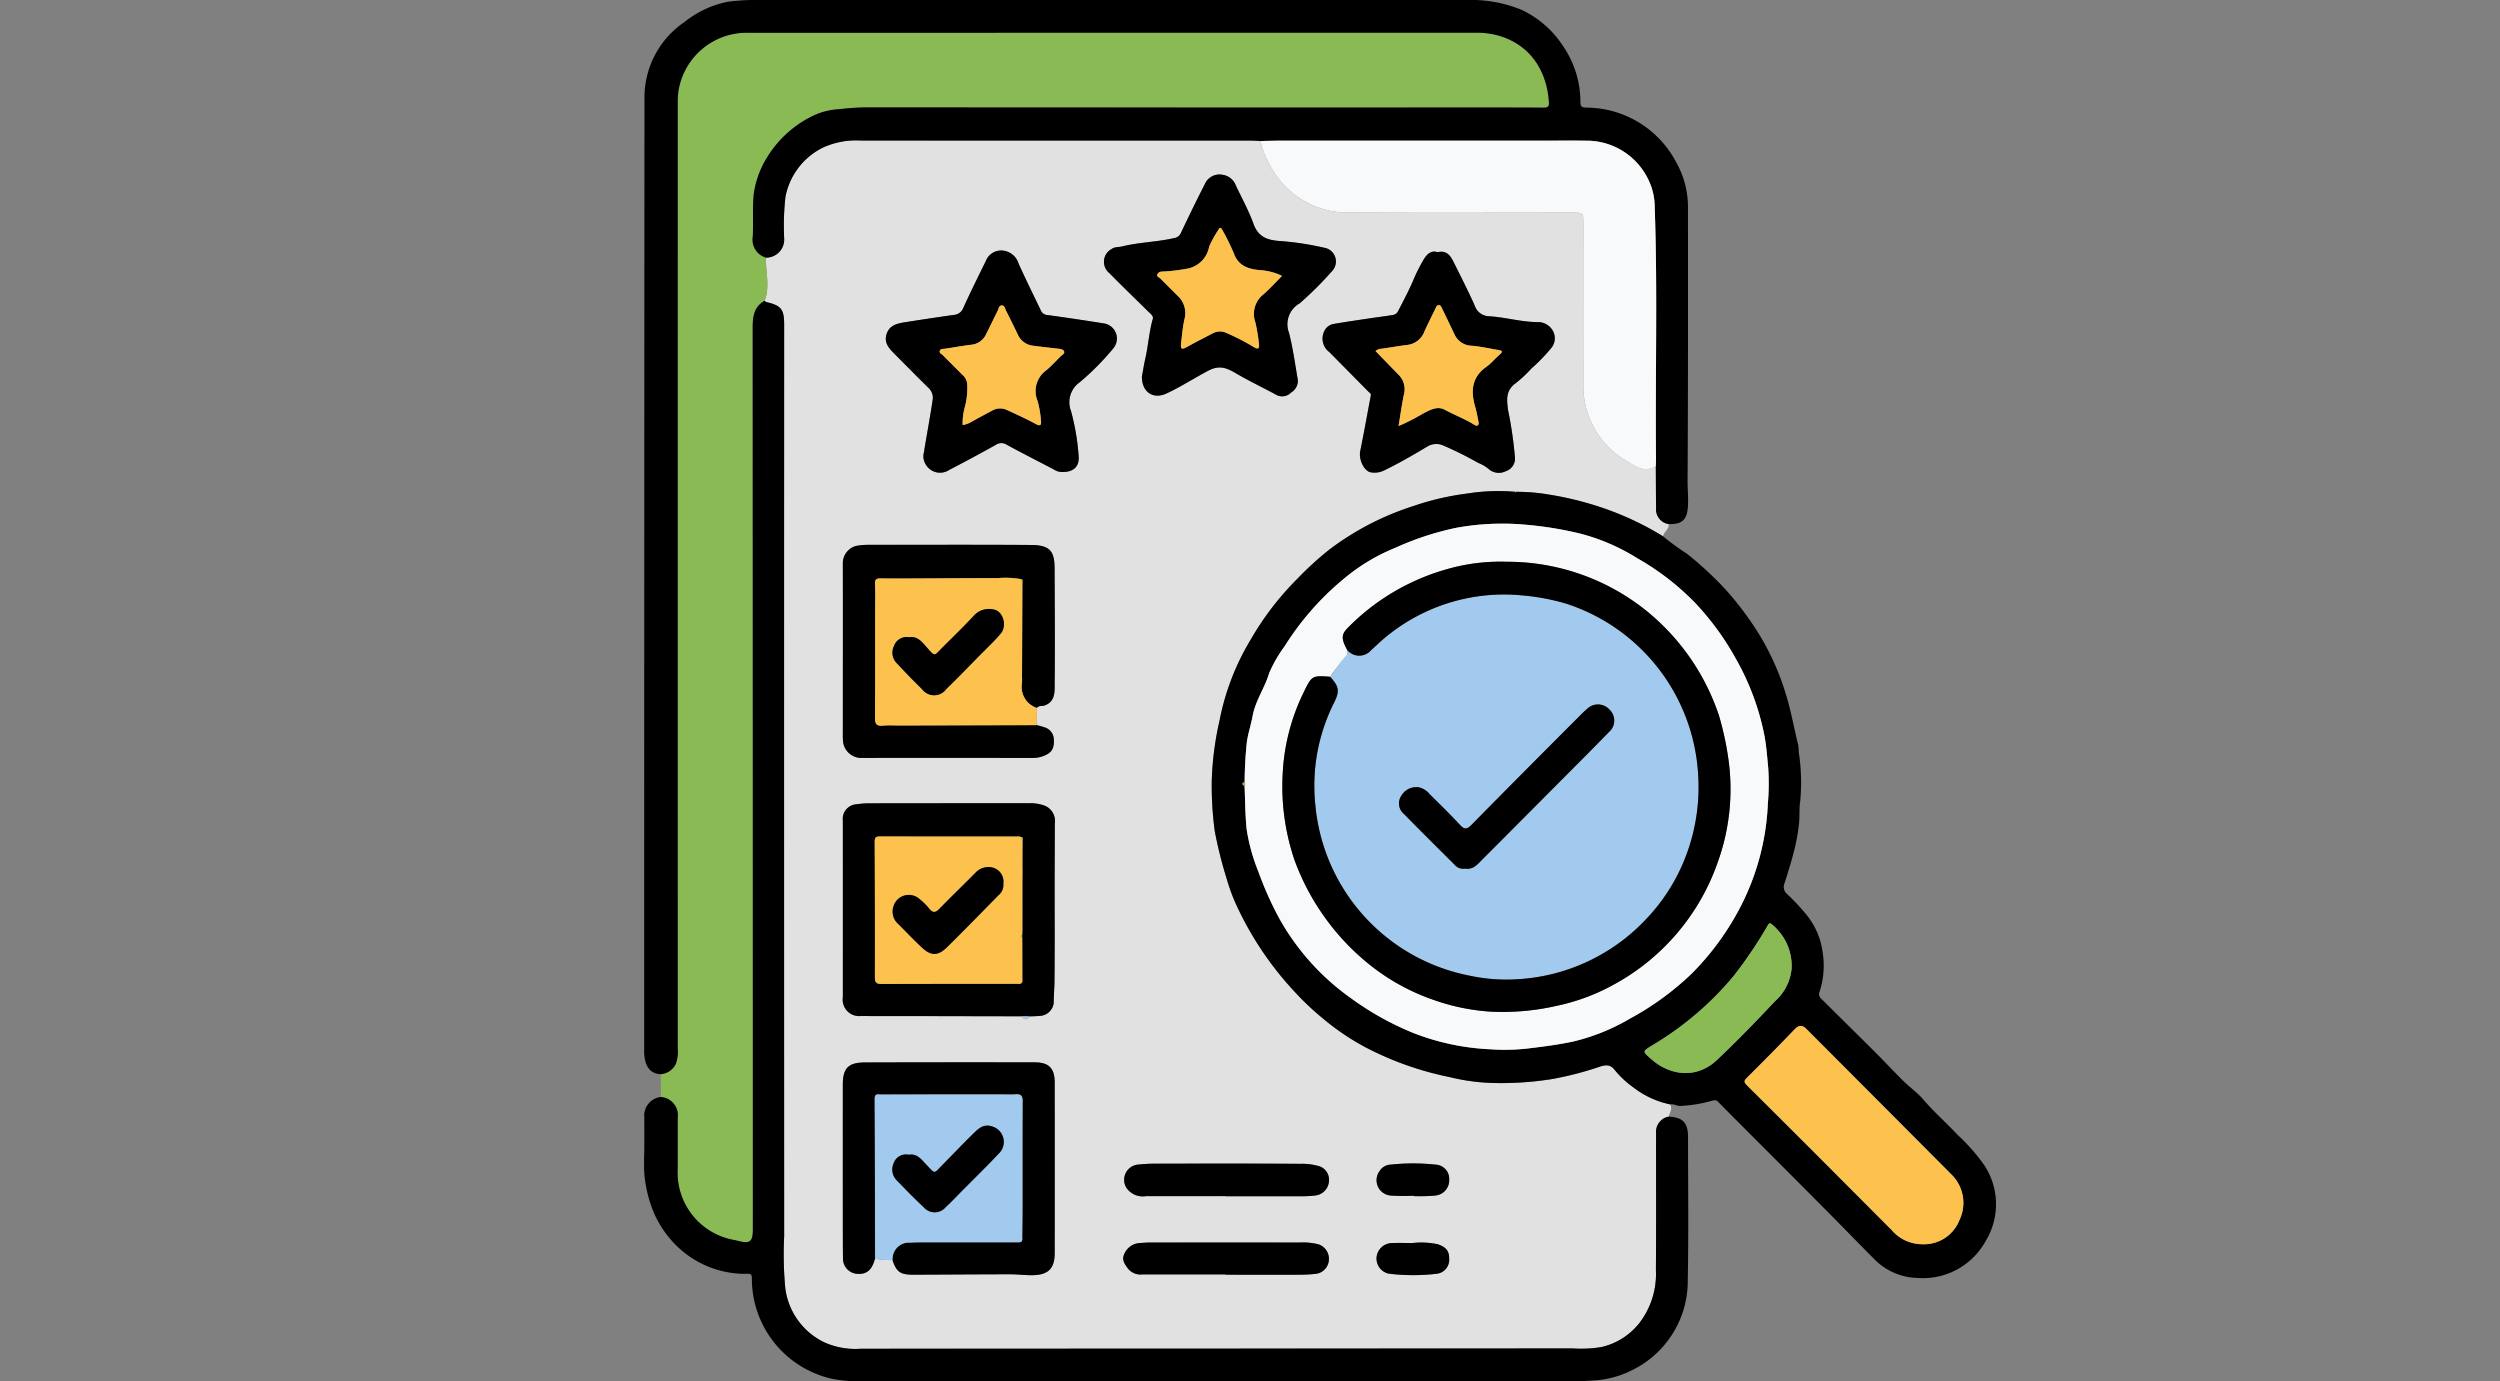 <svg xmlns="http://www.w3.org/2000/svg" xmlns:xlink="http://www.w3.org/1999/xlink" width="295" height="163" viewBox="0 0 295 163">
  <rect x="0" y="0" width="295" height="163" fill="#808080" stroke="none"/>
  <defs>
    <clipPath id="clip-path">
      <rect id="Rectángulo_377247" data-name="Rectángulo 377247" width="295" height="163" transform="translate(1020 2571)" fill="none" stroke="#707070" stroke-width="1"/>
    </clipPath>
    <clipPath id="clip-path-2">
      <rect id="Rectángulo_376986" data-name="Rectángulo 376986" width="159.526" height="163" fill="none"/>
    </clipPath>
  </defs>
  <g id="Enmascarar_grupo_183" data-name="Enmascarar grupo 183" transform="translate(-1020 -2571)" clip-path="url(#clip-path)">
    <g id="Grupo_1072872" data-name="Grupo 1072872" transform="translate(1096 2571)">
      <g id="Grupo_1072571" data-name="Grupo 1072571" clip-path="url(#clip-path-2)">
        <path id="Trazado_818263" data-name="Trazado 818263" d="M128.169,70.314c.082.621-.571.905-.66,1.448a35.3,35.3,0,0,0-7.573-3.506,38.262,38.262,0,0,0-5.987-1.437,22.03,22.03,0,0,0-3.8-.31l-.044-.042-.046.04a23.1,23.1,0,0,0-5.627.2A31.65,31.65,0,0,0,98,68.214a33.013,33.013,0,0,0-9.852,5.108,37.847,37.847,0,0,0-3.732,3.4,34.391,34.391,0,0,0-5.535,7.188,29.232,29.232,0,0,0-3.707,9.609,36.542,36.542,0,0,0-.918,7.173,40.259,40.259,0,0,0,.357,5.866,49.513,49.513,0,0,0,1.423,5.662,22.346,22.346,0,0,0,.975,2.723,38.786,38.786,0,0,0,7.074,10.616,31.809,31.809,0,0,0,3.222,3.044,28.63,28.63,0,0,0,5.117,3.47,37.282,37.282,0,0,0,9.887,3.5,24.206,24.206,0,0,0,4.83.691,38.139,38.139,0,0,0,7.233-.449,38.846,38.846,0,0,0,5.476-1.4c.768-.267,1.406-.439,2,.379a11.458,11.458,0,0,0,2.158,2,10.618,10.618,0,0,0,4.324,2c.33.527-.049.975-.163,1.452a1.826,1.826,0,0,0-1.484,1.905c-.006,5.4.022,10.806-.017,16.209a9.513,9.513,0,0,1-1.93,6.216,7.973,7.973,0,0,1-4.452,2.85,14.562,14.562,0,0,1-3.42.172q-42,.024-84.009.035a8.953,8.953,0,0,1-4.281-.737,8.227,8.227,0,0,1-4.645-6.423,42.881,42.881,0,0,1-.129-6.11q-.026-41.224-.008-82.448,0-12.57.006-25.139c0-1.805-.349-2.241-2.114-2.653-.071-.017-.128-.1-.193-.148.658-1.678.114-3.393.153-5.09A2.135,2.135,0,0,0,23.8,36.621a30.8,30.8,0,0,1,.147-4.9,8.2,8.2,0,0,1,4.444-5.837,9.365,9.365,0,0,1,4.412-.825q23.069.011,46.139.007c.355,0,.709.034,1.064.052a10.011,10.011,0,0,0,1.246,3.095,10.271,10.271,0,0,0,9.386,5.334c8.713.06,17.426.019,26.138.019,1.325,0,1.325,0,1.325,1.29,0,6.232-.021,12.462.008,18.693a10.263,10.263,0,0,0,5.116,9.356c1.045.629,2.114,1.389,3.427.6.01,1.645.013,3.289.032,4.933a1.747,1.747,0,0,0,1.482,1.878M36.587,157.152c.463,1.413.923,1.742,2.49,1.736,3.819-.014,7.638-.043,11.456-.047.873,0,1.746.122,2.618.105,1.844-.036,2.577-.8,2.578-2.639q.006-10.046-.005-20.092c0-1.677-.678-2.379-2.347-2.382q-10.015-.016-20.03.012c-1.986.006-2.619.672-2.621,2.64q-.007,7.359,0,14.718c0,1.929,0,3.858.019,5.787a1.8,1.8,0,0,0,1.819,1.8c1.254.04,1.674-.805,1.967-1.8a8.238,8.238,0,0,0,2.059.161M53.61,94.036q.008-1.014.017-2.028c.232-.314.608-.177.909-.289,1.292-.477,1.171-1.651,1.181-2.626.048-4.519.011-9.038-.01-13.557-.009-1.973-.49-2.737-2.776-2.752-6.456-.043-12.912-.015-19.368-.017a7.938,7.938,0,0,0-1.306.137,2.116,2.116,0,0,0-1.533,1.966c.017,6.834,0,13.668,0,20.5,0,.22.013.441.029.66a2.188,2.188,0,0,0,2.113,1.883c6.786-.024,13.572-.009,20.357,0a3.477,3.477,0,0,0,1.406-.332c.785-.342,1.073-.9.985-1.957a1.526,1.526,0,0,0-1.159-1.345c-.276-.1-.563-.165-.845-.247M51.831,128.4c.31.451.627.449.948.011.384-.018.769-.018,1.151-.057a1.739,1.739,0,0,0,1.673-1.5c.008-.874.084-1.745.093-2.614.038-3.777.013-7.554.017-11.331,0-2.426.019-4.852.021-7.278a1.941,1.941,0,0,0-1.287-2.114,5.043,5.043,0,0,0-1.842-.252q-9.4-.007-18.8.01a9.641,9.641,0,0,0-1.474.116,1.717,1.717,0,0,0-1.606,1.921q.014,10.42,0,20.841a1.94,1.94,0,0,0,2.143,2.214c1.841.027,3.683.007,5.524.011q6.719.012,13.438.027m49.1-90.162c-.749-.275-1.26.214-1.6.751a19.656,19.656,0,0,0-1.325,2.631c-.535,1.23-1.161,2.413-1.779,3.6a.789.789,0,0,1-.567.413c-.8.139-1.6.23-2.406.351-1.542.231-3.086.451-4.623.715a1.49,1.49,0,0,0-1.1.863,1.971,1.971,0,0,0,.6,2.455q2.306,2.338,4.616,4.672c.128.13.324.206.275.457-.418,2.193-.807,4.391-1.253,6.578-.184.9.414,2.294,1.212,2.473a2.538,2.538,0,0,0,1.656-.24c1.715-.831,3.361-1.786,5-2.765A2.042,2.042,0,0,1,101.489,61a41.041,41.041,0,0,1,4.2,2.086,4.573,4.573,0,0,1,1.216.7,1.806,1.806,0,0,0,2.045.283,1.552,1.552,0,0,0,1.085-1.567,46.257,46.257,0,0,0-.812-5.612c-.174-1.311-.287-2.359.917-3.22a14.4,14.4,0,0,0,1.8-1.686,21.481,21.481,0,0,0,2.455-2.543,1.827,1.827,0,0,0,.142-1.877,2.042,2.042,0,0,0-1.677-1.088c-2.018.029-3.957-.588-5.959-.689a1.826,1.826,0,0,1-1.616-1.261c-.793-1.764-1.672-3.49-2.537-5.222-.361-.723-.837-1.317-1.821-1.077M56.705,64.167c1.214.007,1.926-.639,1.847-1.8a27.555,27.555,0,0,0-.906-5.38,2.869,2.869,0,0,1,1-3.377,30.781,30.781,0,0,0,4-4.034,1.8,1.8,0,0,0-1.087-2.924q-3.355-.532-6.72-1a.874.874,0,0,1-.748-.526c-.886-1.847-1.795-3.684-2.636-5.551A2.159,2.159,0,0,0,49.4,38.04a1.949,1.949,0,0,0-1.828,1.29c-.9,1.818-1.8,3.641-2.639,5.486a1.268,1.268,0,0,1-1.089.822q-2.85.407-5.695.854c-.947.15-1.919.314-2.266,1.422-.33,1.051.33,1.711.979,2.365,1.339,1.345,2.67,2.7,4.024,4.028a1.58,1.58,0,0,1,.431,1.4c-.3,2.048-.7,4.082-1.019,6.128a1.808,1.808,0,0,0,.149,1.349,1.955,1.955,0,0,0,2.846.733c1.848-.95,3.676-1.94,5.49-2.951a1.144,1.144,0,0,1,1.273-.013c1.85,1.01,3.733,1.961,5.6,2.94a1.666,1.666,0,0,0,1.046.279m9.308-11.238c.022,1.941,1.43,2.662,2.89,1.985,1.737-.8,3.333-1.86,5.026-2.737,1.4-.723,2.354-.132,3.306.422,1.534.891,3.132,1.645,4.684,2.493a1.461,1.461,0,0,0,1.7-.294,1.645,1.645,0,0,0,.8-1.433c-.324-1.879-.576-3.784-1.049-5.62a2.827,2.827,0,0,1,1.173-3.424c.022-.015.054-.018.073-.036a41.824,41.824,0,0,0,3.908-3.9,1.642,1.642,0,0,0-1.014-2.676,34.341,34.341,0,0,0-5.341-.8c-1.435-.116-2.447-.521-2.987-2.016-.559-1.549-1.363-3.009-2.073-4.5a1.968,1.968,0,0,0-1.632-1.3,1.874,1.874,0,0,0-2.019,1.072Q72,33.019,70.637,35.924a1.024,1.024,0,0,1-.821.645c-2.028.469-4.127.489-6.144.987-.4.1-.845.026-1.224.3a1.707,1.707,0,0,0-.272,2.84c1.551,1.578,3.143,3.116,4.722,4.666.219.216.494.422.4.762-.43,1.5-.518,3.067-.862,4.585-.189.837-.32,1.688-.419,2.218m9.869,96.69v.012c2.992,0,5.984,0,8.977,0a13.127,13.127,0,0,0,1.722-.105,1.816,1.816,0,0,0,1.509-1.7,1.675,1.675,0,0,0-1.324-1.786,7.272,7.272,0,0,0-2.1-.234c-5.709-.044-11.42-.028-17.13-.019a19.259,19.259,0,0,0-1.972.108,1.8,1.8,0,0,0-1.365,2.751,2.325,2.325,0,0,0,2.3.97c3.129.011,6.259,0,9.388,0m0,9.23v.048c2.913,0,5.826.005,8.738,0a18.392,18.392,0,0,0,1.89-.1,1.749,1.749,0,0,0,1.464-1.163,1.808,1.808,0,0,0-1.162-2.33,7.476,7.476,0,0,0-2.02-.206q-8.781-.009-17.562,0c-.521,0-1.044.03-1.564.074a2.091,2.091,0,0,0-1.771,1.379c-.275.626.132,1.158.486,1.644a1.894,1.894,0,0,0,1.691.666q4.9,0,9.811,0m22.211-9.28v.048c.411,0,.823.01,1.233,0,.438-.013.878-.019,1.312-.075a1.794,1.794,0,0,0,1.63-1.821,1.685,1.685,0,0,0-1.613-1.823,24.761,24.761,0,0,0-5.249-.005,1.62,1.62,0,0,0-1.344.756,1.812,1.812,0,0,0,1.406,2.9,23.291,23.291,0,0,0,2.625.018m-.187,5.587c-.849,0-1.7-.042-2.547.011a1.855,1.855,0,0,0-1.666,1.757,1.832,1.832,0,0,0,1.421,1.836,23.647,23.647,0,0,0,5.742.009,1.658,1.658,0,0,0,1.412-1.731c.011-.968-.383-1.408-1.361-1.746a9.415,9.415,0,0,0-3-.136" transform="translate(-7.27 -8.475)" fill="#e2e1e2"/>
        <path id="Trazado_818264" data-name="Trazado 818264" d="M15.39,32.372c-.039,1.7.5,3.412-.153,5.09-1.285.725-1.41,1.9-1.409,3.24q.035,53.165.02,106.331c0,1.5-.34,1.748-1.84,1.336-.158-.043-.322-.062-.48-.1a8.066,8.066,0,0,1-6.546-8.334c0-2.012,0-4.024,0-6.036A2.163,2.163,0,0,0,3,131.417l-.01-2.7a2.154,2.154,0,0,0,1.791-1.274,4.429,4.429,0,0,0,.2-1.795q0-55.782,0-111.563a8.716,8.716,0,0,1,.089-1.4,8.151,8.151,0,0,1,8.279-6.854q42.955,0,85.91-.008a9.366,9.366,0,0,1,2.576.342c3.813,1.1,5.727,4.245,5.947,7.9.035.577-.267.6-.7.6-2.253-.017-4.506-.02-6.759-.02q-36.607,0-73.214-.012A30.837,30.837,0,0,0,24,14.859a8.1,8.1,0,0,0-2.926.714,12.952,12.952,0,0,0-5.546,4.968,10.98,10.98,0,0,0-1.6,4.539c-.12,1.591-.021,3.2-.087,4.793a2.212,2.212,0,0,0,1.549,2.5" transform="translate(-1.012 -1.971)" fill="#89ba54"/>
        <path id="Trazado_818265" data-name="Trazado 818265" d="M14.383,30.4a2.212,2.212,0,0,1-1.549-2.5c.066-1.6-.033-3.2.087-4.793a10.98,10.98,0,0,1,1.6-4.539A12.953,12.953,0,0,1,20.07,13.6,8.1,8.1,0,0,1,23,12.887a30.836,30.836,0,0,1,3.105-.216q36.607.023,73.214.012c2.253,0,4.506,0,6.759.02.437,0,.74-.022.7-.6-.22-3.659-2.134-6.809-5.947-7.9a9.366,9.366,0,0,0-2.576-.342q-42.955.006-85.91.008a8.151,8.151,0,0,0-8.279,6.854,8.716,8.716,0,0,0-.089,1.4q-.006,55.781,0,111.563a4.429,4.429,0,0,1-.2,1.795,2.154,2.154,0,0,1-1.791,1.274C.669,126.707.1,125.765.018,124.307c-.008-.138,0-.275,0-.414q0-56.16.034-112.319a10.753,10.753,0,0,1,4.741-8.99A11.759,11.759,0,0,1,9.886.21,24.853,24.853,0,0,1,13.651,0q30.3,0,60.6,0L97.092,0a15.666,15.666,0,0,1,6.482,1.173,11.881,11.881,0,0,1,4.9,4.306,11.673,11.673,0,0,1,2.018,6.551c.014.546.157.656.682.667a12.027,12.027,0,0,1,10.62,6.451,10.717,10.717,0,0,1,1.391,5.365c.007,10.725.017,21.45-.046,32.174-.005.891.078,1.774.059,2.658-.039,1.788-.465,2.558-2.294,2.495a1.747,1.747,0,0,1-1.482-1.878c-.019-1.644-.022-3.288-.032-4.933.009-.3.026-.6.023-.907-.1-9.877.2-19.757-.152-29.633a7.425,7.425,0,0,0-.822-3.435A8.063,8.063,0,0,0,111.13,16.6c-1.537-.028-3.074-.005-4.611-.005q-15.654,0-31.308,0c-.823,0-1.645.028-2.468.044-.355-.018-.709-.052-1.064-.052q-23.069,0-46.139-.007a9.382,9.382,0,0,0-4.412.825,8.2,8.2,0,0,0-4.444,5.838,30.8,30.8,0,0,0-.147,4.9A2.135,2.135,0,0,1,14.383,30.4" transform="translate(-0.004)"/>
        <path id="Trazado_818266" data-name="Trazado 818266" d="M155.294,159.907a10.622,10.622,0,0,1-4.324-2,11.454,11.454,0,0,1-2.158-2c-.594-.819-1.23-.647-2-.38a38.939,38.939,0,0,1-5.476,1.4,38.137,38.137,0,0,1-7.233.449,24.127,24.127,0,0,1-4.83-.691,37.282,37.282,0,0,1-9.887-3.5,28.648,28.648,0,0,1-5.116-3.47,31.736,31.736,0,0,1-3.223-3.044,38.787,38.787,0,0,1-7.073-10.617,22.414,22.414,0,0,1-.976-2.723,49.665,49.665,0,0,1-1.423-5.663,40.249,40.249,0,0,1-.357-5.865,36.529,36.529,0,0,1,.919-7.173,29.234,29.234,0,0,1,3.706-9.609,34.392,34.392,0,0,1,5.535-7.187,37.855,37.855,0,0,1,3.733-3.4,33,33,0,0,1,9.852-5.108A31.687,31.687,0,0,1,131.4,87.83a23.1,23.1,0,0,1,5.627-.2l.042.115.048-.113a21.969,21.969,0,0,1,3.8.311,38.3,38.3,0,0,1,5.987,1.437,35.27,35.27,0,0,1,7.572,3.506,31.286,31.286,0,0,0,2.868,2.089,41.674,41.674,0,0,1,4.426,4.1,36.856,36.856,0,0,1,4.116,5.5,30.482,30.482,0,0,1,3.324,7.791c.475,1.694.776,3.416,1.208,5.112a5.011,5.011,0,0,1,.059.815,23.679,23.679,0,0,1,.181,5.84c-.144.88-.044,1.792-.148,2.7a23.6,23.6,0,0,1-.411,2.473c-.341,1.519-.819,3.009-1.286,4.5a1.082,1.082,0,0,0,.3,1.292,24.991,24.991,0,0,1,2.38,2.561,8.773,8.773,0,0,1,1.807,4.284,9.87,9.87,0,0,1-.374,4.711.723.723,0,0,0,.249.83c2.14,2.123,4.289,4.236,6.422,6.366,1.089,1.087,2.133,2.218,3.228,3.3.776.765,1.688,1.4,2.391,2.228,1.251,1.465,2.7,2.722,4.008,4.129a22.369,22.369,0,0,1,3.127,3.551,8.323,8.323,0,0,1,.206,8.947,8.437,8.437,0,0,1-8.108,4.384,7.318,7.318,0,0,1-4.956-2.121c-1.829-1.821-3.616-3.686-5.435-5.517q-4.733-4.765-9.484-9.512c-1.207-1.21-2.418-2.416-3.615-3.637-.235-.24-.432-.183-.721-.115a16.262,16.262,0,0,1-3.756.609c-.42,0-.77-.265-1.183-.177M105.1,121.865c-.343.149-.363.306-.011.472.077,1.723.068,3.457.256,5.168a22.276,22.276,0,0,0,1.377,4.948,40.141,40.141,0,0,0,2.476,5.537,28.644,28.644,0,0,0,8.473,9.411,34.538,34.538,0,0,0,7.372,4.1,28.352,28.352,0,0,0,9.13,1.913,23.382,23.382,0,0,0,4.416-.108c1.743-.208,3.476-.433,5.193-.792a24.057,24.057,0,0,0,6.741-2.7,33.546,33.546,0,0,0,7.345-5.35,31.96,31.96,0,0,0,5.369-7.172,29.169,29.169,0,0,0,3.6-12.851,27.437,27.437,0,0,0,.043-4.238c-.127-1.322-.216-2.652-.474-3.949a30.247,30.247,0,0,0-3.361-8.958,32.3,32.3,0,0,0-4.676-6.439,30.333,30.333,0,0,0-6.945-5.392,24.006,24.006,0,0,0-6.848-2.936,43.089,43.089,0,0,0-6.125-1,30.244,30.244,0,0,0-8.465.365,34.612,34.612,0,0,0-7.133,2.355,22.648,22.648,0,0,0-6.088,3.676,33.089,33.089,0,0,0-6.942,7.923A15.824,15.824,0,0,0,108,109.007c-.517,1.748-1.629,3.259-1.963,5.087-.185,1.013-.521,2.014-.673,3.018a46.3,46.3,0,0,0-.265,4.754m80.062,54.55a4.486,4.486,0,0,0,4.286-2.854,4.681,4.681,0,0,0-.976-5.406q-8.513-8.578-17.061-17.122c-.52-.522-.909-.51-1.434.04-1.746,1.83-3.529,3.625-5.322,5.41-.733.731-.759.7-.014,1.445q3.975,3.959,7.947,7.92,4.432,4.435,8.853,8.882a4.76,4.76,0,0,0,3.721,1.685M169.636,143.94a6.3,6.3,0,0,0-2.294-5.239c-.251-.23-.341-.205-.522.107a51.515,51.515,0,0,1-4.017,5.954,37.047,37.047,0,0,1-9.59,8.175c-1.161.739-1.226.673-.158,1.617,2.386,2.109,5.486,2.265,7.728.163,2.384-2.236,4.656-4.6,6.9-6.976a5.876,5.876,0,0,0,1.953-3.8" transform="translate(-34.231 -29.596)"/>
        <path id="Trazado_818267" data-name="Trazado 818267" d="M1.989,147.582a2.164,2.164,0,0,1,1.979,2.481c.006,2.012,0,4.024,0,6.036a8.067,8.067,0,0,0,6.546,8.334c.159.038.323.057.48.1,1.5.412,1.84.161,1.84-1.336q0-53.166-.02-106.331c0-1.342.125-2.514,1.409-3.239.064.05.121.13.193.147,1.765.413,2.114.848,2.114,2.653q0,12.571-.007,25.14,0,41.224.008,82.448a42.785,42.785,0,0,0,.13,6.11,8.228,8.228,0,0,0,4.645,6.423,8.951,8.951,0,0,0,4.281.737q42-.013,84.009-.036a14.592,14.592,0,0,0,3.42-.171,7.977,7.977,0,0,0,4.452-2.85,9.507,9.507,0,0,0,1.93-6.216c.039-5.4.011-10.805.017-16.208A1.827,1.827,0,0,1,120.9,149.9c1.682.083,2.288.712,2.289,2.427,0,5.623.077,11.248-.032,16.869a11.709,11.709,0,0,1-6.646,10.656,11.312,11.312,0,0,1-4.6,1.187c-2.359.172-4.725.069-7.087.07q-39.158.016-78.315.013a18.652,18.652,0,0,1-4.245-.267,12.119,12.119,0,0,1-9.546-11.869c-.009-.355-.036-.553-.477-.54a11.551,11.551,0,0,1-7.7-2.669,12.224,12.224,0,0,1-3.4-4.576,15.048,15.048,0,0,1-1.126-6.756c.031-1.488.009-2.976.014-4.465a2.2,2.2,0,0,1,1.968-2.4" transform="translate(0 -18.137)"/>
        <path id="Trazado_818268" data-name="Trazado 818268" d="M109.911,25.121c.823-.015,1.645-.044,2.468-.044q15.654,0,31.308,0c1.537,0,3.075-.023,4.611.006a8.063,8.063,0,0,1,7.309,4.448,7.427,7.427,0,0,1,.822,3.435c.35,9.877.054,19.756.152,29.633,0,.3-.015.6-.023.907-1.312.791-2.382.03-3.427-.6a10.263,10.263,0,0,1-5.116-9.356c-.029-6.231-.007-12.462-.008-18.693,0-1.29,0-1.29-1.325-1.29-8.713,0-17.426.041-26.138-.019a10.271,10.271,0,0,1-9.386-5.334,10.015,10.015,0,0,1-1.246-3.1" transform="translate(-37.172 -8.478)" fill="#f8f9fb"/>
        <path id="Trazado_818269" data-name="Trazado 818269" d="M56.549,168.355q-6.72-.014-13.438-.027c-1.841,0-3.683.017-5.523-.01a1.941,1.941,0,0,1-2.144-2.214q0-10.42,0-20.841a1.718,1.718,0,0,1,1.606-1.921,9.556,9.556,0,0,1,1.474-.115q9.4-.016,18.8-.01a5.029,5.029,0,0,1,1.842.252,1.94,1.94,0,0,1,1.287,2.114c0,2.426-.019,4.852-.021,7.278,0,3.777.022,7.554-.017,11.331-.009.869-.085,1.74-.093,2.613a1.739,1.739,0,0,1-1.673,1.506c-.381.039-.767.039-1.151.057l-.948-.012m.082-13.4c0-.2,0-.392,0-.588l.028-.037-.028-.037q0-.294,0-.588l.028-.036-.028-.036,0-.588.028-.037-.029-.036c0-.2,0-.394,0-.591l.029-.034-.028-.034c0-.2,0-.4.007-.594l.028-.033-.026-.034v-.594l.027-.034-.028-.033q0-.3-.005-.592l.028-.038-.029-.036.006-1.247.028-.039-.028-.04.006-1.418c.048-.134.1-.268-.071-.358a2.013,2.013,0,0,0-.4-.08c-5.463,0-10.926.005-16.388-.007-.492,0-.582.189-.58.637q.035,7.971.023,15.943c0,.584.118.829.763.826,5.326-.025,10.651-.017,15.977-.024.232,0,.51.087.645-.219l.04-.009-.025-.032q-.006-2.573-.013-5.146c0-.116,0-.232-.005-.347l.016-.429.03-.034-.028-.036,0-1.247.03-.037-.028-.038q0-.294,0-.588l.028-.036-.028-.036c0-.2,0-.393,0-.59l.028-.035-.027-.036c0-.2,0-.393,0-.59l.028-.037Z" transform="translate(-11.987 -48.435)"/>
        <path id="Trazado_818270" data-name="Trazado 818270" d="M58.325,118.413c.283.081.57.148.846.247A1.526,1.526,0,0,1,60.33,120c.088,1.054-.2,1.615-.985,1.958a3.487,3.487,0,0,1-1.406.331c-6.785-.007-13.571-.022-20.357,0a2.189,2.189,0,0,1-2.113-1.884c-.016-.22-.029-.44-.029-.66,0-6.834.017-13.668,0-20.5a2.116,2.116,0,0,1,1.533-1.967,7.938,7.938,0,0,1,1.306-.136c6.456,0,12.912-.026,19.368.017,2.287.016,2.767.779,2.776,2.752.021,4.519.058,9.039.01,13.557-.011.975.111,2.15-1.181,2.627-.3.111-.677-.026-.909.288a2.583,2.583,0,0,1-1.762-2.913c.024-.384,0-.771,0-1.156l.044-.019-.039-.031q.021-5.357.042-10.714c.054-.128.095-.253-.061-.343a10.336,10.336,0,0,0-2.849-.14c-2.714,0-5.427.021-8.141.033l-.022-.038-.021.041c-1.868,0-3.736.023-5.6,0-.524-.008-.721.095-.694.677.056,1.183.017,2.369.017,3.554,0,4.079.007,8.157-.014,12.235,0,.648.146.975.875.906.681-.064,1.373-.019,2.06-.02l16.152-.04" transform="translate(-11.985 -32.852)"/>
        <path id="Trazado_818271" data-name="Trazado 818271" d="M39.243,212.575c-.294,1-.713,1.844-1.968,1.8a1.8,1.8,0,0,1-1.819-1.8c-.019-1.928-.018-3.858-.019-5.787q0-7.359,0-14.718c0-1.967.635-2.634,2.621-2.641q10.015-.031,20.03-.011c1.669,0,2.346.7,2.348,2.382q.014,10.046,0,20.092c0,1.839-.734,2.6-2.578,2.639-.872.017-1.745-.106-2.618-.105-3.819,0-7.637.033-11.456.047-1.566.006-2.027-.323-2.489-1.736a1.942,1.942,0,0,1,2.082-2.05c.518-.034,1.039-.037,1.559-.038q5.665,0,11.329,0l.02.034.011-.038c.4-.078.3-.4.3-.656.013-1.24.028-2.481.029-3.721,0-4.107-.009-8.215.01-12.323,0-.579-.19-.785-.761-.752-.657.038-1.318.009-1.978.009q-6.967,0-13.934.015c-.338,0-.772-.178-.769.5.029,6.284.03,12.57.04,18.855" transform="translate(-11.985 -64.059)"/>
        <path id="Trazado_818272" data-name="Trazado 818272" d="M134.566,44.926c.985-.24,1.46.354,1.821,1.077.864,1.731,1.744,3.457,2.537,5.222a1.826,1.826,0,0,0,1.616,1.261c2,.1,3.94.718,5.959.689a2.043,2.043,0,0,1,1.677,1.088,1.828,1.828,0,0,1-.142,1.877,21.534,21.534,0,0,1-2.455,2.543,14.445,14.445,0,0,1-1.8,1.686c-1.2.861-1.091,1.909-.918,3.22a46.253,46.253,0,0,1,.812,5.612,1.552,1.552,0,0,1-1.085,1.567,1.805,1.805,0,0,1-2.045-.283,4.578,4.578,0,0,0-1.216-.7,40.978,40.978,0,0,0-4.2-2.086,2.043,2.043,0,0,0-1.847.189c-1.636.979-3.282,1.934-5,2.765a2.537,2.537,0,0,1-1.656.24c-.8-.179-1.4-1.572-1.212-2.473.447-2.187.835-4.385,1.253-6.578.048-.251-.147-.328-.275-.457q-2.309-2.336-4.616-4.672a1.971,1.971,0,0,1-.606-2.455,1.491,1.491,0,0,1,1.1-.863c1.537-.263,3.08-.484,4.622-.715.8-.12,1.608-.212,2.406-.351a.792.792,0,0,0,.567-.413c.617-1.189,1.243-2.371,1.779-3.6a19.5,19.5,0,0,1,1.325-2.631c.338-.537.848-1.026,1.6-.751m-4.629,20.511a23.3,23.3,0,0,0,2.84-1.447c.811-.406,1.7-.966,2.6-.48,1.131.614,2.339,1.065,3.435,1.74.15.092.294.2.444.113.207-.116.123-.351.091-.521-.1-.566-.211-1.134-.371-1.686-.537-1.857-.406-3.49,1.335-4.716.578-.406,1.028-.989,1.572-1.449.424-.359.244-.457-.159-.525-1.033-.173-2.061-.4-3.1-.5a2.3,2.3,0,0,1-2.079-1.327q-.72-1.527-1.462-3.043c-.09-.185-.14-.443-.434-.42-.241.02-.28.246-.36.407-.435.878-.868,1.758-1.28,2.647a2.459,2.459,0,0,1-2,1.633c-1.028.123-2.048.308-3.074.451a1.152,1.152,0,0,0-.715.272c.936.964,1.828,1.893,2.732,2.811a2.4,2.4,0,0,1,.609,2.353c-.242,1.173-.4,2.362-.625,3.688" transform="translate(-40.907 -15.167)"/>
        <path id="Trazado_818273" data-name="Trazado 818273" d="M64.013,70.8a1.671,1.671,0,0,1-1.046-.28c-1.868-.979-3.75-1.93-5.6-2.94a1.144,1.144,0,0,0-1.273.013c-1.815,1.011-3.643,2-5.49,2.951a1.955,1.955,0,0,1-2.846-.733,1.811,1.811,0,0,1-.15-1.349c.322-2.046.719-4.079,1.019-6.128a1.58,1.58,0,0,0-.431-1.4c-1.355-1.33-2.685-2.684-4.024-4.029-.65-.653-1.309-1.314-.98-2.365.347-1.108,1.32-1.272,2.266-1.422q2.844-.452,5.7-.854a1.267,1.267,0,0,0,1.088-.822c.843-1.846,1.738-3.668,2.639-5.486a1.949,1.949,0,0,1,1.828-1.29,2.159,2.159,0,0,1,2.052,1.533c.842,1.867,1.75,3.7,2.636,5.551a.873.873,0,0,0,.749.526q3.365.463,6.719,1a1.8,1.8,0,0,1,1.088,2.924,30.738,30.738,0,0,1-4,4.034,2.869,2.869,0,0,0-1,3.377A27.511,27.511,0,0,1,65.86,69c.079,1.163-.633,1.809-1.846,1.8M52.171,65.264a3,3,0,0,0,1.2-.478c.776-.408,1.539-.841,2.318-1.243a1.839,1.839,0,0,1,1.643-.083c1.177.535,2.354,1.075,3.49,1.69.566.306.643.047.592-.381a12.352,12.352,0,0,0-.4-2.345,3.017,3.017,0,0,1,1.02-3.619c.615-.5,1.143-1.109,1.715-1.664.168-.163.475-.3.4-.543-.088-.275-.421-.31-.7-.342-.991-.116-1.985-.219-2.973-.354a2.237,2.237,0,0,1-1.807-1.333q-.674-1.413-1.383-2.807c-.118-.231-.155-.6-.475-.613-.383-.011-.39.408-.518.657-.463.9-.887,1.827-1.351,2.73a2.13,2.13,0,0,1-1.719,1.248c-1.05.127-2.093.316-3.139.474-.215.032-.492-.014-.592.208-.14.31.2.408.356.57.751.765,1.52,1.512,2.268,2.279a1.582,1.582,0,0,1,.586,1.056,8.6,8.6,0,0,1-.23,2.613,7.186,7.186,0,0,0-.3,2.28" transform="translate(-14.577 -15.108)"/>
        <path id="Trazado_818274" data-name="Trazado 818274" d="M86.476,54.98c.1-.531.23-1.381.42-2.218.343-1.518.431-3.083.862-4.585.1-.34-.177-.546-.4-.762-1.579-1.55-3.171-3.088-4.722-4.666a1.707,1.707,0,0,1,.272-2.84c.379-.275.822-.2,1.224-.3,2.017-.5,4.114-.519,6.143-.987a1.025,1.025,0,0,0,.821-.645q1.372-2.9,2.825-5.765a1.873,1.873,0,0,1,2.019-1.072,1.968,1.968,0,0,1,1.632,1.3c.71,1.492,1.514,2.953,2.073,4.5.539,1.494,1.551,1.9,2.987,2.016a34.341,34.341,0,0,1,5.341.8,1.642,1.642,0,0,1,1.014,2.676,41.823,41.823,0,0,1-3.908,3.9c-.019.018-.052.021-.073.036a2.828,2.828,0,0,0-1.173,3.424c.473,1.836.725,3.742,1.049,5.62a1.648,1.648,0,0,1-.8,1.433,1.462,1.462,0,0,1-1.7.293c-1.551-.848-3.15-1.6-4.684-2.493-.952-.553-1.911-1.145-3.306-.422-1.693.878-3.289,1.933-5.026,2.737-1.46.676-2.868-.044-2.891-1.985m16.536-11.9a7.078,7.078,0,0,0-2.733-.687c-1.312-.146-2.418-.521-2.938-1.937a25.908,25.908,0,0,0-1.3-2.663c-.1-.2-.312-.583-.482-.228a13.526,13.526,0,0,0-1.139,2.045,3.22,3.22,0,0,1-2.778,2.649,19.983,19.983,0,0,1-2.674.312c-.28.005-.559.057-.664.342s.22.336.358.478c.692.707,1.4,1.4,2.1,2.1a2.774,2.774,0,0,1,.726,2.765c-.2.937-.281,1.9-.392,2.856-.082.706.216.629.7.357,1.026-.578,2.081-1.1,3.125-1.65a1.754,1.754,0,0,1,1.561.011,25.9,25.9,0,0,1,3.261,1.688c.435.253.62.126.553-.353a21.145,21.145,0,0,0-.43-2.607,2.934,2.934,0,0,1,.939-3.284c.75-.655,1.42-1.4,2.21-2.193" transform="translate(-27.732 -10.526)"/>
        <path id="Trazado_818275" data-name="Trazado 818275" d="M58.2,212.579q-5.663,0-11.329,0c-.52,0-1.04,0-1.559.038a1.942,1.942,0,0,0-2.082,2.05,8.235,8.235,0,0,1-2.059-.161c-.009-6.285-.011-12.57-.04-18.855,0-.682.431-.5.77-.5q6.967-.017,13.934-.015c.659,0,1.32.029,1.977-.009.571-.033.764.173.761.752-.019,4.107-.007,8.215-.01,12.322,0,1.24-.016,2.481-.029,3.721,0,.26.1.578-.3.656l-.02-.036ZM45.1,202.25a1.527,1.527,0,0,0-1.75,1.04,1.787,1.787,0,0,0,.388,2c1.033,1.064,2.065,2.132,3.151,3.14a1.7,1.7,0,0,0,2.629-.007c.611-.551,1.171-1.159,1.751-1.745,1.529-1.542,3.084-3.059,4.574-4.637a1.9,1.9,0,0,0-.86-3.124c-1.025-.343-1.619.256-2.216.837-1.241,1.207-2.429,2.469-3.648,3.7-1.075,1.082-.812,1.106-1.889-.016-.581-.6-1.089-1.366-2.129-1.18" transform="translate(-13.909 -65.989)" fill="#a2caee"/>
        <path id="Trazado_818276" data-name="Trazado 818276" d="M47.514,103.1c2.713-.013,5.427-.037,8.141-.033a10.362,10.362,0,0,1,2.849.14c-.06.128-.075.249.061.343q-.021,5.358-.041,10.715l-.035.02.03.03c0,.385.025.772,0,1.156a2.583,2.583,0,0,0,1.762,2.914q-.008,1.014-.017,2.028l-16.153.04c-.687,0-1.378-.044-2.059.02-.73.068-.878-.258-.875-.906.02-4.078.013-8.157.013-12.235,0-1.185.039-2.372-.017-3.554-.028-.583.169-.685.693-.678,1.868.026,3.736.007,5.6,0l.043,0m-2.346,6.944a1.569,1.569,0,0,0-1.75,1.04,1.768,1.768,0,0,0,.365,2.062c.958,1.024,1.929,2.039,2.939,3.012a1.773,1.773,0,0,0,2.874,0c1.345-1.3,2.639-2.651,3.952-3.985.829-.842,1.7-1.651,2.462-2.551.816-.964.251-2.727-.877-2.858a2.388,2.388,0,0,0-2.244.688c-1.189,1.3-2.464,2.515-3.708,3.762-1.109,1.111-.882,1.169-2-.1-.537-.607-1.052-1.227-2.008-1.068" transform="translate(-13.924 -34.846)" fill="#fdc24d"/>
        <path id="Trazado_818277" data-name="Trazado 818277" d="M97.566,211.309c-3.129,0-6.259.007-9.388,0a2.325,2.325,0,0,1-2.3-.97,1.8,1.8,0,0,1,1.365-2.751,19.234,19.234,0,0,1,1.972-.108c5.71-.009,11.421-.024,17.13.019a7.272,7.272,0,0,1,2.1.234,1.676,1.676,0,0,1,1.324,1.786,1.817,1.817,0,0,1-1.509,1.7,13.127,13.127,0,0,1-1.723.105c-2.992.009-5.984,0-8.976,0v-.011" transform="translate(-28.952 -70.165)"/>
        <path id="Trazado_818278" data-name="Trazado 818278" d="M97.511,225.3q-4.9,0-9.811,0a1.9,1.9,0,0,1-1.691-.666c-.354-.486-.76-1.018-.486-1.644a2.091,2.091,0,0,1,1.771-1.379c.52-.044,1.042-.073,1.564-.074q8.781,0,17.562,0a7.481,7.481,0,0,1,2.021.206,1.808,1.808,0,0,1,1.161,2.33,1.748,1.748,0,0,1-1.463,1.163,18.4,18.4,0,0,1-1.891.1c-2.913.01-5.826,0-8.738,0V225.3" transform="translate(-28.894 -74.922)"/>
        <path id="Trazado_818279" data-name="Trazado 818279" d="M135.009,211.249a23.134,23.134,0,0,1-2.625-.018,1.811,1.811,0,0,1-1.406-2.9,1.616,1.616,0,0,1,1.343-.756,24.716,24.716,0,0,1,5.249.005,1.683,1.683,0,0,1,1.613,1.822,1.794,1.794,0,0,1-1.63,1.821,12.924,12.924,0,0,1-1.311.075c-.411.012-.822,0-1.234,0Z" transform="translate(-44.181 -70.154)"/>
        <path id="Trazado_818280" data-name="Trazado 818280" d="M134.809,221.612a9.415,9.415,0,0,1,3,.136c.978.338,1.372.778,1.361,1.746a1.658,1.658,0,0,1-1.412,1.731,23.647,23.647,0,0,1-5.742-.009,1.832,1.832,0,0,1-1.421-1.836,1.855,1.855,0,0,1,1.666-1.757c.846-.053,1.7-.011,2.547-.011" transform="translate(-44.167 -74.931)"/>
        <path id="Trazado_818281" data-name="Trazado 818281" d="M67.333,181.2l.949.012c-.322.437-.639.44-.949-.012" transform="translate(-22.772 -61.283)" fill="#a2caee"/>
        <path id="Trazado_818282" data-name="Trazado 818282" d="M155.414,87.669l-.048.113-.042-.116.046-.04.044.042" transform="translate(-52.531 -29.635)" fill="#89ba54"/>
        <path id="Trazado_818283" data-name="Trazado 818283" d="M107.08,123.852a46.3,46.3,0,0,1,.265-4.753c.152-1,.488-2.005.673-3.018.334-1.827,1.446-3.338,1.963-5.087a15.824,15.824,0,0,1,1.821-3.157,33.088,33.088,0,0,1,6.942-7.923,22.631,22.631,0,0,1,6.088-3.676,34.6,34.6,0,0,1,7.133-2.355,30.218,30.218,0,0,1,8.465-.365,43.01,43.01,0,0,1,6.125,1,24.015,24.015,0,0,1,6.848,2.936,30.3,30.3,0,0,1,6.946,5.392,32.307,32.307,0,0,1,4.676,6.439,30.213,30.213,0,0,1,3.36,8.958c.257,1.3.347,2.627.475,3.948a27.36,27.36,0,0,1-.044,4.239,29.149,29.149,0,0,1-3.6,12.85,31.924,31.924,0,0,1-5.369,7.173,33.542,33.542,0,0,1-7.344,5.35,24.077,24.077,0,0,1-6.741,2.7c-1.717.359-3.451.584-5.193.792a23.437,23.437,0,0,1-4.416.108,28.369,28.369,0,0,1-9.13-1.913,34.534,34.534,0,0,1-7.372-4.1,28.64,28.64,0,0,1-8.473-9.411,40.1,40.1,0,0,1-2.476-5.536,22.324,22.324,0,0,1-1.378-4.948c-.187-1.711-.179-3.445-.255-5.168a.474.474,0,0,0,.011-.473m10.079-12.411c-2.111-.161-2.16-.136-3.118,1.846a24.454,24.454,0,0,0-2.478,9.724,26.99,26.99,0,0,0,1.41,10.088,28.258,28.258,0,0,0,8.668,12.167,25.23,25.23,0,0,0,7.8,4.325,24.664,24.664,0,0,0,6.672,1.362,28.472,28.472,0,0,0,7.789-.687,23.975,23.975,0,0,0,6.666-2.469,26.256,26.256,0,0,0,12.323-14.443,25.431,25.431,0,0,0,1.341-11.65,35.15,35.15,0,0,0-1.178-5.662,26.788,26.788,0,0,0-8.931-12.671,26.2,26.2,0,0,0-16.141-5.5,22.746,22.746,0,0,0-6.954.854,26.434,26.434,0,0,0-11.308,6.472c-1.083,1.059-1.48,1.383-.53,3.1-.05.236.066.534-.132.707a30.719,30.719,0,0,0-1.9,2.433" transform="translate(-36.211 -31.584)" fill="#f8f9fb"/>
        <path id="Trazado_818284" data-name="Trazado 818284" d="M217.294,208.681A4.758,4.758,0,0,1,213.574,207c-2.957-2.955-5.9-5.925-8.853-8.882q-3.966-3.969-7.948-7.92c-.745-.742-.719-.713.015-1.445,1.792-1.785,3.575-3.58,5.322-5.41.525-.55.915-.562,1.434-.04q8.526,8.565,17.061,17.122a4.68,4.68,0,0,1,.975,5.406,4.485,4.485,0,0,1-4.285,2.854" transform="translate(-66.364 -61.862)" fill="#fdc24d"/>
        <path id="Trazado_818285" data-name="Trazado 818285" d="M195.74,170.022a5.876,5.876,0,0,1-1.953,3.8c-2.243,2.379-4.515,4.74-6.9,6.976-2.242,2.1-5.342,1.945-7.728-.163-1.068-.944-1-.879.158-1.617a37.046,37.046,0,0,0,9.59-8.175,51.517,51.517,0,0,0,4.017-5.954c.181-.312.271-.337.522-.107a6.3,6.3,0,0,1,2.294,5.239" transform="translate(-60.335 -55.678)" fill="#89ba54"/>
        <path id="Trazado_818286" data-name="Trazado 818286" d="M106.949,139.42a.474.474,0,0,1-.011.473c-.353-.166-.333-.323.011-.473" transform="translate(-36.08 -47.152)" fill="#89ba54"/>
        <path id="Trazado_818287" data-name="Trazado 818287" d="M58.54,160.342c-.005.143-.011.287-.016.428-.341.121-.035.233.005.349q.007,2.573.013,5.145l-.042.009.027.033c-.136.306-.413.219-.645.219-5.326.007-10.651,0-15.976.024-.645,0-.764-.242-.764-.825q.017-7.971-.023-15.943c0-.449.089-.639.58-.638,5.463.012,10.926,0,16.388.007a2.043,2.043,0,0,1,.4.079.292.292,0,0,0,.072.359l-.006,1.418-.047.014.046.066-.006,1.246-.056.038.057.037q0,.3.005.591l-.055.034.056.034c0,.2,0,.4,0,.594l-.056.032.054.035q0,.3-.007.594l-.055.033.054.036c0,.2,0,.394,0,.59l-.055.037.056.037,0,.588-.056.037.056.037c0,.2,0,.392,0,.587l-.056.037.056.038q0,.294,0,.587l-.056.037.056.037q0,.295,0,.589l-.056.035.056.036q0,.3,0,.59l-.056.035.056.037c0,.2,0,.392,0,.587l-.056.037.055.04q0,.623,0,1.247l-.056.034ZM56.3,154.7a1.71,1.71,0,0,0-1.224-1.876,2.072,2.072,0,0,0-2.1.639c-1.417,1.423-2.857,2.823-4.264,4.255-.428.435-.74.453-1.138-.027a7.079,7.079,0,0,0-1.165-1.16,1.884,1.884,0,0,0-3.063.825,1.929,1.929,0,0,0,.534,2.1c.934.932,1.844,1.891,2.807,2.793,1.079,1.011,1.895,1.019,2.966-.036,2.038-2.007,4.033-4.059,6.036-6.1A1.573,1.573,0,0,0,56.3,154.7" transform="translate(-13.907 -50.44)" fill="#fdc24d"/>
        <path id="Trazado_818288" data-name="Trazado 818288" d="M67.342,167.061c-.041-.116-.347-.228-.005-.348,0,.116,0,.232.005.348" transform="translate(-22.719 -56.382)" fill="#89ba54"/>
        <path id="Trazado_818289" data-name="Trazado 818289" d="M67.416,149.632a.292.292,0,0,1-.072-.359c.168.091.12.225.072.359" transform="translate(-22.766 -50.484)" fill="#89ba54"/>
        <path id="Trazado_818290" data-name="Trazado 818290" d="M67.415,164.035l-.054-.04.056-.036.028.039Z" transform="translate(-22.781 -55.451)" fill="#89ba54"/>
        <path id="Trazado_818291" data-name="Trazado 818291" d="M67.415,166.029l-.054-.036.056-.035.028.037Z" transform="translate(-22.782 -56.127)" fill="#89ba54"/>
        <path id="Trazado_818292" data-name="Trazado 818292" d="M67.424,163.034,67.369,163l.056-.035.028.037Z" transform="translate(-22.784 -55.114)" fill="#89ba54"/>
        <path id="Trazado_818293" data-name="Trazado 818293" d="M67.411,175.056l-.027-.034.042-.008.025.032Z" transform="translate(-22.789 -59.19)" fill="#89ba54"/>
        <path id="Trazado_818294" data-name="Trazado 818294" d="M67.429,162.034,67.373,162l.056-.036.027.036Z" transform="translate(-22.786 -54.775)" fill="#89ba54"/>
        <path id="Trazado_818295" data-name="Trazado 818295" d="M67.429,161.035,67.373,161l.056-.036.028.037Z" transform="translate(-22.785 -54.437)" fill="#89ba54"/>
        <path id="Trazado_818296" data-name="Trazado 818296" d="M67.428,160.035,67.372,160l.056-.037.028.038Z" transform="translate(-22.785 -54.099)" fill="#89ba54"/>
        <path id="Trazado_818297" data-name="Trazado 818297" d="M67.426,159.035,67.369,159l.056-.036.028.036Z" transform="translate(-22.784 -53.761)" fill="#89ba54"/>
        <path id="Trazado_818298" data-name="Trazado 818298" d="M67.419,158.035,67.364,158l.055-.037.029.037Z" transform="translate(-22.782 -53.422)" fill="#89ba54"/>
        <path id="Trazado_818299" data-name="Trazado 818299" d="M67.417,157.034,67.363,157l.056-.033.028.035Z" transform="translate(-22.782 -53.086)" fill="#89ba54"/>
        <path id="Trazado_818300" data-name="Trazado 818300" d="M67.429,156.034,67.375,156l.056-.033.026.035Z" transform="translate(-22.786 -52.748)" fill="#89ba54"/>
        <path id="Trazado_818301" data-name="Trazado 818301" d="M67.421,154.035,67.365,154l.055-.038.029.037Z" transform="translate(-22.783 -52.069)" fill="#89ba54"/>
        <path id="Trazado_818302" data-name="Trazado 818302" d="M67.434,152.037l-.046-.066.047-.013.027.04Z" transform="translate(-22.791 -51.392)" fill="#89ba54"/>
        <path id="Trazado_818303" data-name="Trazado 818303" d="M67.432,155.034,67.376,155l.055-.034.028.034Z" transform="translate(-22.787 -52.41)" fill="#89ba54"/>
        <path id="Trazado_818304" data-name="Trazado 818304" d="M67.4,103.632c-.136-.094-.12-.216-.061-.344.156.091.116.216.061.344" transform="translate(-22.759 -34.932)" fill="#89ba54"/>
        <path id="Trazado_818305" data-name="Trazado 818305" d="M67.368,120.047l-.03-.03.035-.02.039.031Z" transform="translate(-22.774 -40.583)" fill="#89ba54"/>
        <path id="Trazado_818306" data-name="Trazado 818306" d="M50.733,103.107l-.043,0,.022-.042Z" transform="translate(-17.143 -34.858)" fill="#89ba54"/>
        <path id="Trazado_818307" data-name="Trazado 818307" d="M66.918,221.481l.011-.04.021.036-.011.038Z" transform="translate(-22.632 -74.891)" fill="#89ba54"/>
        <path id="Trazado_818308" data-name="Trazado 818308" d="M133.138,68.67c.221-1.326.384-2.515.625-3.688a2.4,2.4,0,0,0-.61-2.353c-.9-.918-1.8-1.848-2.732-2.811a1.152,1.152,0,0,1,.715-.272c1.026-.143,2.046-.328,3.074-.451a2.458,2.458,0,0,0,2-1.633c.412-.889.845-1.769,1.28-2.647.08-.161.119-.387.36-.407.294-.024.344.234.434.42q.742,1.517,1.462,3.043a2.3,2.3,0,0,0,2.079,1.327c1.04.1,2.068.33,3.1.5.4.068.584.165.16.525-.544.46-.995,1.043-1.572,1.449-1.741,1.226-1.872,2.859-1.335,4.716.16.551.266,1.12.371,1.686.032.171.116.405-.091.521-.15.085-.294-.021-.444-.113-1.1-.674-2.3-1.126-3.435-1.74-.9-.486-1.788.073-2.6.48a23.3,23.3,0,0,1-2.84,1.447" transform="translate(-44.109 -18.4)" fill="#fdc24d"/>
        <path id="Trazado_818309" data-name="Trazado 818309" d="M55.417,68.573a7.186,7.186,0,0,1,.3-2.28,8.6,8.6,0,0,0,.23-2.613,1.582,1.582,0,0,0-.586-1.056c-.748-.768-1.517-1.514-2.268-2.279-.159-.161-.5-.26-.356-.57.1-.222.377-.176.592-.208,1.046-.158,2.089-.347,3.139-.474a2.13,2.13,0,0,0,1.719-1.248c.464-.9.888-1.826,1.351-2.73.128-.249.135-.667.518-.657.32.009.357.382.475.613q.711,1.394,1.383,2.807a2.237,2.237,0,0,0,1.807,1.333c.988.135,1.981.238,2.973.354.278.032.611.067.7.342.077.242-.23.38-.4.543-.572.555-1.1,1.163-1.715,1.664a3.017,3.017,0,0,0-1.02,3.619,12.352,12.352,0,0,1,.4,2.345c.052.428-.025.687-.592.381-1.136-.615-2.313-1.154-3.49-1.69a1.839,1.839,0,0,0-1.643.083c-.779.4-1.543.835-2.318,1.243a3,3,0,0,1-1.2.478" transform="translate(-17.824 -18.418)" fill="#fdc24d"/>
        <path id="Trazado_818310" data-name="Trazado 818310" d="M106.221,46.3c-.79.791-1.46,1.538-2.21,2.193a2.934,2.934,0,0,0-.939,3.284,21.146,21.146,0,0,1,.43,2.607c.068.479-.118.606-.553.353a25.9,25.9,0,0,0-3.261-1.688,1.754,1.754,0,0,0-1.561-.011c-1.044.545-2.1,1.072-3.125,1.65-.482.271-.781.349-.7-.357.111-.955.192-1.919.392-2.856a2.774,2.774,0,0,0-.726-2.765c-.7-.7-1.408-1.392-2.1-2.1-.138-.142-.465-.189-.358-.478s.384-.337.664-.342a19.982,19.982,0,0,0,2.674-.312,3.22,3.22,0,0,0,2.778-2.649,13.524,13.524,0,0,1,1.139-2.045c.169-.355.379.023.482.228a25.908,25.908,0,0,1,1.3,2.663c.52,1.416,1.626,1.791,2.938,1.937a7.078,7.078,0,0,1,2.733.687" transform="translate(-30.942 -13.745)" fill="#fdc24d"/>
        <path id="Trazado_818311" data-name="Trazado 818311" d="M46.158,204.137c1.04-.186,1.548.577,2.129,1.18,1.077,1.122.815,1.1,1.889.016,1.22-1.228,2.408-2.49,3.649-3.7.6-.58,1.191-1.179,2.216-.837a1.9,1.9,0,0,1,.86,3.124c-1.49,1.578-3.045,3.095-4.574,4.637-.58.586-1.14,1.194-1.751,1.745a1.7,1.7,0,0,1-2.629.007c-1.085-1.008-2.118-2.076-3.151-3.14a1.787,1.787,0,0,1-.388-2,1.527,1.527,0,0,1,1.75-1.04" transform="translate(-14.967 -67.877)"/>
        <path id="Trazado_818312" data-name="Trazado 818312" d="M46.222,111.923c.956-.159,1.471.461,2.008,1.068,1.122,1.267.9,1.208,2,.1,1.244-1.247,2.519-2.465,3.708-3.762a2.388,2.388,0,0,1,2.244-.688c1.128.131,1.693,1.894.877,2.858-.762.9-1.633,1.709-2.462,2.551-1.312,1.334-2.607,2.686-3.952,3.985a1.773,1.773,0,0,1-2.874,0c-1.01-.973-1.981-1.987-2.939-3.012a1.768,1.768,0,0,1-.365-2.062,1.569,1.569,0,0,1,1.75-1.04" transform="translate(-14.978 -36.73)"/>
        <path id="Trazado_818313" data-name="Trazado 818313" d="M121.371,115.718c.709-.751,1.111-1.743,1.9-2.433.2-.173.082-.47.132-.707a1.843,1.843,0,0,0,2.818-.006c.251-.214.486-.447.731-.668a21.9,21.9,0,0,1,16.781-5.813l.028,0a26.433,26.433,0,0,1,5.423.983,22.558,22.558,0,0,1,15.607,19.973,22.913,22.913,0,0,1-1.147,9.03,22.2,22.2,0,0,1-5.05,8.312,22.539,22.539,0,0,1-14.975,7.01,20.569,20.569,0,0,1-5.85-.427,22.605,22.605,0,0,1-18.132-20.06,21.8,21.8,0,0,1,2.2-12.13c.7-1.386.587-1.93-.467-3.067m15.943,22.639c.978.16,1.5-.555,2.074-1.127q4.266-4.255,8.505-8.537c2.134-2.146,4.282-4.279,6.388-6.452a1.774,1.774,0,0,0,.059-2.65,1.824,1.824,0,0,0-2.652-.066,9.711,9.711,0,0,0-.78.734q-6.436,6.464-12.855,12.943c-.517.524-.812.58-1.336.012-1.157-1.253-2.382-2.442-3.594-3.643a2.272,2.272,0,0,0-1.3-.811,2.054,2.054,0,0,0-2.063,1.031,1.62,1.62,0,0,0,.353,2.14c1.963,2,3.953,3.982,5.945,5.958a1.325,1.325,0,0,0,1.257.469" transform="translate(-40.423 -35.861)" fill="#a2caee"/>
        <path id="Trazado_818314" data-name="Trazado 818314" d="M141.805,104.1a21.9,21.9,0,0,0-16.781,5.813c-.245.222-.48.455-.731.668a1.843,1.843,0,0,1-2.818.006c-.95-1.717-.552-2.041.531-3.1a26.428,26.428,0,0,1,11.307-6.472,22.747,22.747,0,0,1,6.954-.854,26.2,26.2,0,0,1,16.141,5.5,26.785,26.785,0,0,1,8.93,12.671,35.165,35.165,0,0,1,1.178,5.662,25.426,25.426,0,0,1-1.341,11.651,26.256,26.256,0,0,1-12.323,14.443,23.968,23.968,0,0,1-6.666,2.469,28.469,28.469,0,0,1-7.789.687,24.691,24.691,0,0,1-6.672-1.362,25.22,25.22,0,0,1-7.8-4.326,28.252,28.252,0,0,1-8.669-12.167,27,27,0,0,1-1.41-10.088,24.465,24.465,0,0,1,2.478-9.724c.958-1.982,1.007-2.008,3.118-1.846,1.054,1.136,1.165,1.68.467,3.066a21.8,21.8,0,0,0-2.2,12.13,22.605,22.605,0,0,0,18.132,20.06,20.569,20.569,0,0,0,5.85.427,22.539,22.539,0,0,0,14.974-7.01,22.187,22.187,0,0,0,5.05-8.312,22.917,22.917,0,0,0,1.147-9.03,22.556,22.556,0,0,0-15.606-19.973,26.442,26.442,0,0,0-5.423-.983l-.014-.04Z" transform="translate(-38.493 -33.872)"/>
        <path id="Trazado_818315" data-name="Trazado 818315" d="M57.383,156.55a1.573,1.573,0,0,1-.608,1.407c-2,2.043-4,4.095-6.036,6.1-1.071,1.054-1.887,1.047-2.966.036-.962-.9-1.872-1.861-2.807-2.793a1.929,1.929,0,0,1-.534-2.1,1.884,1.884,0,0,1,3.063-.825,7.079,7.079,0,0,1,1.165,1.16c.4.48.711.462,1.138.027,1.407-1.432,2.847-2.833,4.264-4.255a2.072,2.072,0,0,1,2.1-.639,1.71,1.71,0,0,1,1.224,1.876" transform="translate(-14.989 -52.286)"/>
        <path id="Trazado_818316" data-name="Trazado 818316" d="M142.41,144.976a1.325,1.325,0,0,1-1.257-.469c-1.992-1.976-3.982-3.954-5.945-5.958a1.62,1.62,0,0,1-.353-2.14,2.054,2.054,0,0,1,2.063-1.031,2.271,2.271,0,0,1,1.3.811c1.212,1.2,2.437,2.39,3.594,3.643.524.568.819.512,1.336-.012q6.4-6.5,12.855-12.943a9.709,9.709,0,0,1,.78-.734,1.824,1.824,0,0,1,2.652.066,1.774,1.774,0,0,1-.059,2.65c-2.106,2.173-4.254,4.306-6.388,6.452q-4.249,4.274-8.505,8.537c-.573.572-1.1,1.287-2.074,1.127" transform="translate(-45.519 -42.48)"/>
        <path id="Trazado_818317" data-name="Trazado 818317" d="M156.108,106.1l.015-.038.014.04-.028,0" transform="translate(-52.796 -35.87)" fill="#89ba54"/>
      </g>
    </g>
  </g>
</svg>
